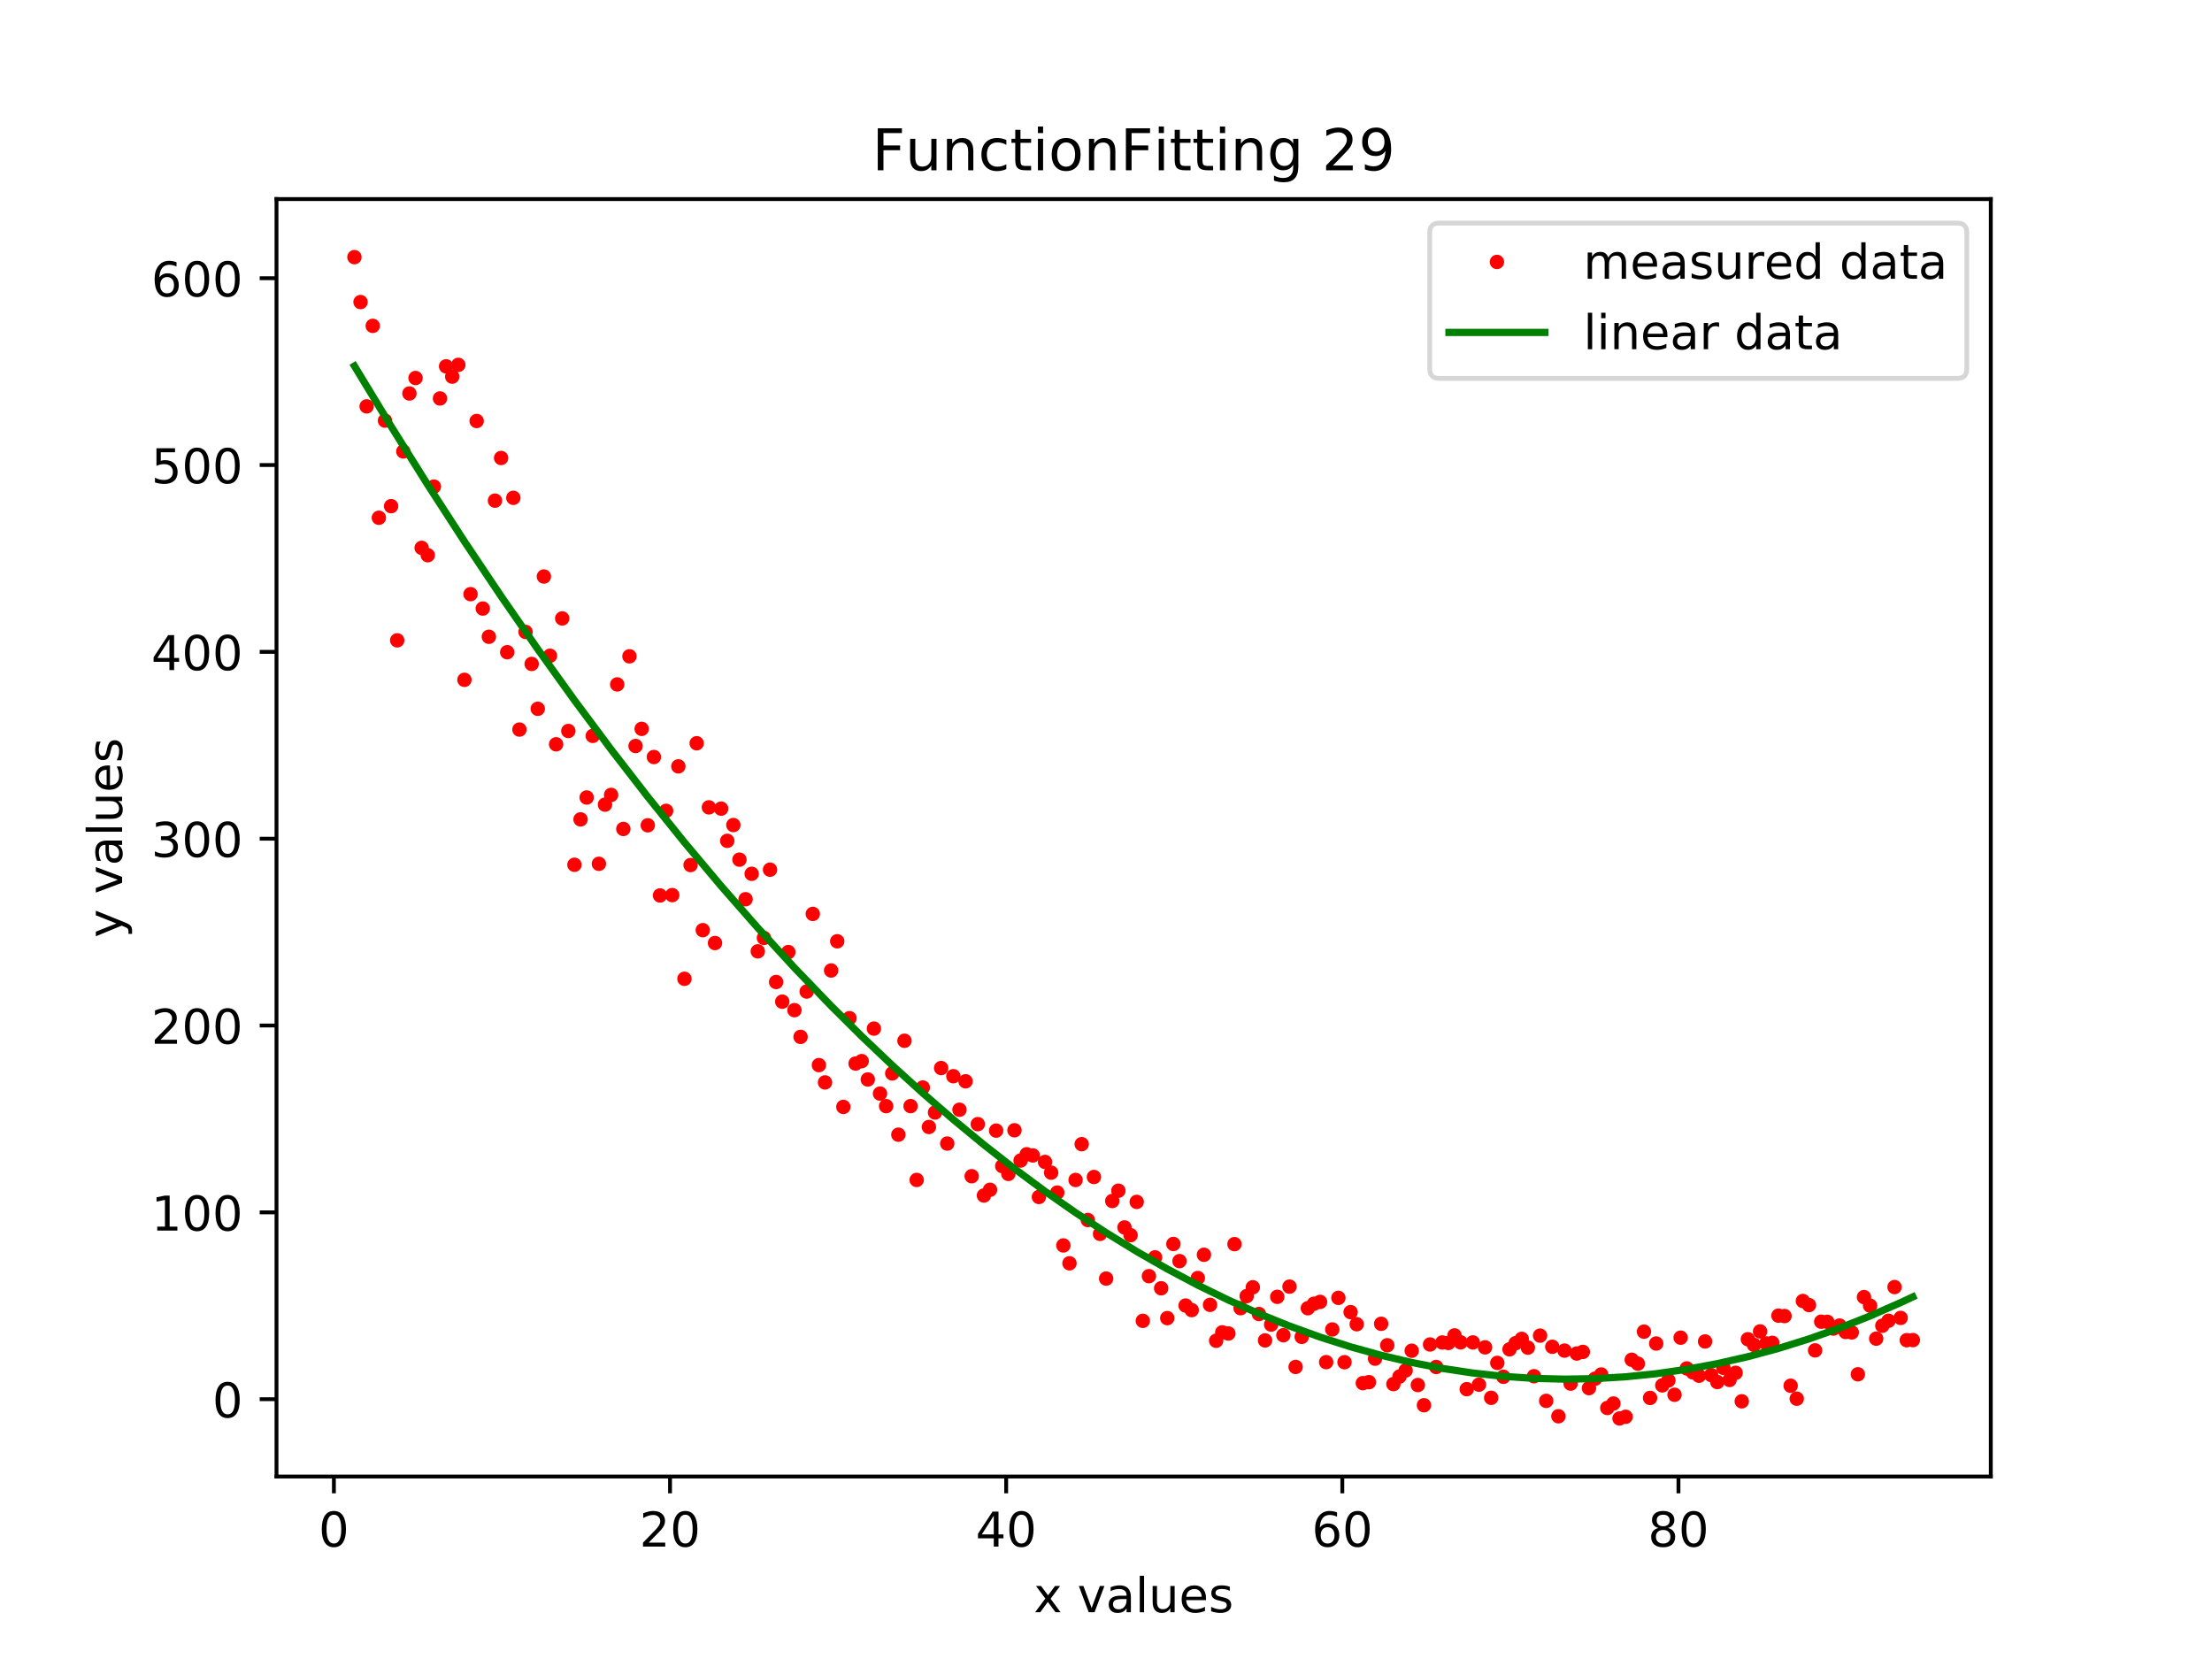 <?xml version="1.0" encoding="utf-8" standalone="no"?>
<!DOCTYPE svg PUBLIC "-//W3C//DTD SVG 1.1//EN"
  "http://www.w3.org/Graphics/SVG/1.1/DTD/svg11.dtd">
<!-- Created with matplotlib (https://matplotlib.org/) -->
<svg height="345.6pt" version="1.1" viewBox="0 0 460.8 345.6" width="460.8pt" xmlns="http://www.w3.org/2000/svg" xmlns:xlink="http://www.w3.org/1999/xlink">
 <defs>
  <style type="text/css">
*{stroke-linecap:butt;stroke-linejoin:round;}
  </style>
 </defs>
 <g id="figure_1">
  <g id="patch_1">
   <path d="M 0 345.6 
L 460.8 345.6 
L 460.8 0 
L 0 0 
z
" style="fill:#ffffff;"/>
  </g>
  <g id="axes_1">
   <g id="patch_2">
    <path d="M 57.6 307.584 
L 414.72 307.584 
L 414.72 41.472 
L 57.6 41.472 
z
" style="fill:#ffffff;"/>
   </g>
   <g id="matplotlib.axis_1">
    <g id="xtick_1">
     <g id="line2d_1">
      <defs>
       <path d="M 0 0 
L 0 3.5 
" id="m531ce279ef" style="stroke:#000000;stroke-width:0.8;"/>
      </defs>
      <g>
       <use style="stroke:#000000;stroke-width:0.8;" x="69.557" xlink:href="#m531ce279ef" y="307.584"/>
      </g>
     </g>
     <g id="text_1">
      <!-- 0 -->
      <defs>
       <path d="M 31.781 66.406 
Q 24.172 66.406 20.328 58.906 
Q 16.5 51.422 16.5 36.375 
Q 16.5 21.391 20.328 13.891 
Q 24.172 6.391 31.781 6.391 
Q 39.453 6.391 43.281 13.891 
Q 47.125 21.391 47.125 36.375 
Q 47.125 51.422 43.281 58.906 
Q 39.453 66.406 31.781 66.406 
z
M 31.781 74.219 
Q 44.047 74.219 50.516 64.516 
Q 56.984 54.828 56.984 36.375 
Q 56.984 17.969 50.516 8.266 
Q 44.047 -1.422 31.781 -1.422 
Q 19.531 -1.422 13.062 8.266 
Q 6.594 17.969 6.594 36.375 
Q 6.594 54.828 13.062 64.516 
Q 19.531 74.219 31.781 74.219 
z
" id="DejaVuSans-48"/>
      </defs>
      <g transform="translate(66.375 322.182)scale(0.1 -0.1)">
       <use xlink:href="#DejaVuSans-48"/>
      </g>
     </g>
    </g>
    <g id="xtick_2">
     <g id="line2d_2">
      <g>
       <use style="stroke:#000000;stroke-width:0.8;" x="139.581" xlink:href="#m531ce279ef" y="307.584"/>
      </g>
     </g>
     <g id="text_2">
      <!-- 20 -->
      <defs>
       <path d="M 19.188 8.297 
L 53.609 8.297 
L 53.609 0 
L 7.328 0 
L 7.328 8.297 
Q 12.938 14.109 22.625 23.891 
Q 32.328 33.688 34.812 36.531 
Q 39.547 41.844 41.422 45.531 
Q 43.312 49.219 43.312 52.781 
Q 43.312 58.594 39.234 62.25 
Q 35.156 65.922 28.609 65.922 
Q 23.969 65.922 18.812 64.312 
Q 13.672 62.703 7.812 59.422 
L 7.812 69.391 
Q 13.766 71.781 18.938 73 
Q 24.125 74.219 28.422 74.219 
Q 39.75 74.219 46.484 68.547 
Q 53.219 62.891 53.219 53.422 
Q 53.219 48.922 51.531 44.891 
Q 49.859 40.875 45.406 35.406 
Q 44.188 33.984 37.641 27.219 
Q 31.109 20.453 19.188 8.297 
z
" id="DejaVuSans-50"/>
      </defs>
      <g transform="translate(133.218 322.182)scale(0.1 -0.1)">
       <use xlink:href="#DejaVuSans-50"/>
       <use x="63.623" xlink:href="#DejaVuSans-48"/>
      </g>
     </g>
    </g>
    <g id="xtick_3">
     <g id="line2d_3">
      <g>
       <use style="stroke:#000000;stroke-width:0.8;" x="209.604" xlink:href="#m531ce279ef" y="307.584"/>
      </g>
     </g>
     <g id="text_3">
      <!-- 40 -->
      <defs>
       <path d="M 37.797 64.312 
L 12.891 25.391 
L 37.797 25.391 
z
M 35.203 72.906 
L 47.609 72.906 
L 47.609 25.391 
L 58.016 25.391 
L 58.016 17.188 
L 47.609 17.188 
L 47.609 0 
L 37.797 0 
L 37.797 17.188 
L 4.891 17.188 
L 4.891 26.703 
z
" id="DejaVuSans-52"/>
      </defs>
      <g transform="translate(203.242 322.182)scale(0.1 -0.1)">
       <use xlink:href="#DejaVuSans-52"/>
       <use x="63.623" xlink:href="#DejaVuSans-48"/>
      </g>
     </g>
    </g>
    <g id="xtick_4">
     <g id="line2d_4">
      <g>
       <use style="stroke:#000000;stroke-width:0.8;" x="279.628" xlink:href="#m531ce279ef" y="307.584"/>
      </g>
     </g>
     <g id="text_4">
      <!-- 60 -->
      <defs>
       <path d="M 33.016 40.375 
Q 26.375 40.375 22.484 35.828 
Q 18.609 31.297 18.609 23.391 
Q 18.609 15.531 22.484 10.953 
Q 26.375 6.391 33.016 6.391 
Q 39.656 6.391 43.531 10.953 
Q 47.406 15.531 47.406 23.391 
Q 47.406 31.297 43.531 35.828 
Q 39.656 40.375 33.016 40.375 
z
M 52.594 71.297 
L 52.594 62.312 
Q 48.875 64.062 45.094 64.984 
Q 41.312 65.922 37.594 65.922 
Q 27.828 65.922 22.672 59.328 
Q 17.531 52.734 16.797 39.406 
Q 19.672 43.656 24.016 45.922 
Q 28.375 48.188 33.594 48.188 
Q 44.578 48.188 50.953 41.516 
Q 57.328 34.859 57.328 23.391 
Q 57.328 12.156 50.688 5.359 
Q 44.047 -1.422 33.016 -1.422 
Q 20.359 -1.422 13.672 8.266 
Q 6.984 17.969 6.984 36.375 
Q 6.984 53.656 15.188 63.938 
Q 23.391 74.219 37.203 74.219 
Q 40.922 74.219 44.703 73.484 
Q 48.484 72.75 52.594 71.297 
z
" id="DejaVuSans-54"/>
      </defs>
      <g transform="translate(273.266 322.182)scale(0.1 -0.1)">
       <use xlink:href="#DejaVuSans-54"/>
       <use x="63.623" xlink:href="#DejaVuSans-48"/>
      </g>
     </g>
    </g>
    <g id="xtick_5">
     <g id="line2d_5">
      <g>
       <use style="stroke:#000000;stroke-width:0.8;" x="349.652" xlink:href="#m531ce279ef" y="307.584"/>
      </g>
     </g>
     <g id="text_5">
      <!-- 80 -->
      <defs>
       <path d="M 31.781 34.625 
Q 24.75 34.625 20.719 30.859 
Q 16.703 27.094 16.703 20.516 
Q 16.703 13.922 20.719 10.156 
Q 24.75 6.391 31.781 6.391 
Q 38.812 6.391 42.859 10.172 
Q 46.922 13.969 46.922 20.516 
Q 46.922 27.094 42.891 30.859 
Q 38.875 34.625 31.781 34.625 
z
M 21.922 38.812 
Q 15.578 40.375 12.031 44.719 
Q 8.5 49.078 8.5 55.328 
Q 8.5 64.062 14.719 69.141 
Q 20.953 74.219 31.781 74.219 
Q 42.672 74.219 48.875 69.141 
Q 55.078 64.062 55.078 55.328 
Q 55.078 49.078 51.531 44.719 
Q 48 40.375 41.703 38.812 
Q 48.828 37.156 52.797 32.312 
Q 56.781 27.484 56.781 20.516 
Q 56.781 9.906 50.312 4.234 
Q 43.844 -1.422 31.781 -1.422 
Q 19.734 -1.422 13.25 4.234 
Q 6.781 9.906 6.781 20.516 
Q 6.781 27.484 10.781 32.312 
Q 14.797 37.156 21.922 38.812 
z
M 18.312 54.391 
Q 18.312 48.734 21.844 45.562 
Q 25.391 42.391 31.781 42.391 
Q 38.141 42.391 41.719 45.562 
Q 45.312 48.734 45.312 54.391 
Q 45.312 60.062 41.719 63.234 
Q 38.141 66.406 31.781 66.406 
Q 25.391 66.406 21.844 63.234 
Q 18.312 60.062 18.312 54.391 
z
" id="DejaVuSans-56"/>
      </defs>
      <g transform="translate(343.29 322.182)scale(0.1 -0.1)">
       <use xlink:href="#DejaVuSans-56"/>
       <use x="63.623" xlink:href="#DejaVuSans-48"/>
      </g>
     </g>
    </g>
    <g id="text_6">
     <!-- x values -->
     <defs>
      <path d="M 54.891 54.688 
L 35.109 28.078 
L 55.906 0 
L 45.312 0 
L 29.391 21.484 
L 13.484 0 
L 2.875 0 
L 24.125 28.609 
L 4.688 54.688 
L 15.281 54.688 
L 29.781 35.203 
L 44.281 54.688 
z
" id="DejaVuSans-120"/>
      <path id="DejaVuSans-32"/>
      <path d="M 2.984 54.688 
L 12.5 54.688 
L 29.594 8.797 
L 46.688 54.688 
L 56.203 54.688 
L 35.688 0 
L 23.484 0 
z
" id="DejaVuSans-118"/>
      <path d="M 34.281 27.484 
Q 23.391 27.484 19.188 25 
Q 14.984 22.516 14.984 16.5 
Q 14.984 11.719 18.141 8.906 
Q 21.297 6.109 26.703 6.109 
Q 34.188 6.109 38.703 11.406 
Q 43.219 16.703 43.219 25.484 
L 43.219 27.484 
z
M 52.203 31.203 
L 52.203 0 
L 43.219 0 
L 43.219 8.297 
Q 40.141 3.328 35.547 0.953 
Q 30.953 -1.422 24.312 -1.422 
Q 15.922 -1.422 10.953 3.297 
Q 6 8.016 6 15.922 
Q 6 25.141 12.172 29.828 
Q 18.359 34.516 30.609 34.516 
L 43.219 34.516 
L 43.219 35.406 
Q 43.219 41.609 39.141 45 
Q 35.062 48.391 27.688 48.391 
Q 23 48.391 18.547 47.266 
Q 14.109 46.141 10.016 43.891 
L 10.016 52.203 
Q 14.938 54.109 19.578 55.047 
Q 24.219 56 28.609 56 
Q 40.484 56 46.344 49.844 
Q 52.203 43.703 52.203 31.203 
z
" id="DejaVuSans-97"/>
      <path d="M 9.422 75.984 
L 18.406 75.984 
L 18.406 0 
L 9.422 0 
z
" id="DejaVuSans-108"/>
      <path d="M 8.5 21.578 
L 8.5 54.688 
L 17.484 54.688 
L 17.484 21.922 
Q 17.484 14.156 20.5 10.266 
Q 23.531 6.391 29.594 6.391 
Q 36.859 6.391 41.078 11.031 
Q 45.312 15.672 45.312 23.688 
L 45.312 54.688 
L 54.297 54.688 
L 54.297 0 
L 45.312 0 
L 45.312 8.406 
Q 42.047 3.422 37.719 1 
Q 33.406 -1.422 27.688 -1.422 
Q 18.266 -1.422 13.375 4.438 
Q 8.5 10.297 8.5 21.578 
z
M 31.109 56 
z
" id="DejaVuSans-117"/>
      <path d="M 56.203 29.594 
L 56.203 25.203 
L 14.891 25.203 
Q 15.484 15.922 20.484 11.062 
Q 25.484 6.203 34.422 6.203 
Q 39.594 6.203 44.453 7.469 
Q 49.312 8.734 54.109 11.281 
L 54.109 2.781 
Q 49.266 0.734 44.188 -0.344 
Q 39.109 -1.422 33.891 -1.422 
Q 20.797 -1.422 13.156 6.188 
Q 5.516 13.812 5.516 26.812 
Q 5.516 40.234 12.766 48.109 
Q 20.016 56 32.328 56 
Q 43.359 56 49.781 48.891 
Q 56.203 41.797 56.203 29.594 
z
M 47.219 32.234 
Q 47.125 39.594 43.094 43.984 
Q 39.062 48.391 32.422 48.391 
Q 24.906 48.391 20.391 44.141 
Q 15.875 39.891 15.188 32.172 
z
" id="DejaVuSans-101"/>
      <path d="M 44.281 53.078 
L 44.281 44.578 
Q 40.484 46.531 36.375 47.5 
Q 32.281 48.484 27.875 48.484 
Q 21.188 48.484 17.844 46.438 
Q 14.5 44.391 14.5 40.281 
Q 14.5 37.156 16.891 35.375 
Q 19.281 33.594 26.516 31.984 
L 29.594 31.297 
Q 39.156 29.25 43.188 25.516 
Q 47.219 21.781 47.219 15.094 
Q 47.219 7.469 41.188 3.016 
Q 35.156 -1.422 24.609 -1.422 
Q 20.219 -1.422 15.453 -0.562 
Q 10.688 0.297 5.422 2 
L 5.422 11.281 
Q 10.406 8.688 15.234 7.391 
Q 20.062 6.109 24.812 6.109 
Q 31.156 6.109 34.562 8.281 
Q 37.984 10.453 37.984 14.406 
Q 37.984 18.062 35.516 20.016 
Q 33.062 21.969 24.703 23.781 
L 21.578 24.516 
Q 13.234 26.266 9.516 29.906 
Q 5.812 33.547 5.812 39.891 
Q 5.812 47.609 11.281 51.797 
Q 16.75 56 26.812 56 
Q 31.781 56 36.172 55.266 
Q 40.578 54.547 44.281 53.078 
z
" id="DejaVuSans-115"/>
     </defs>
     <g transform="translate(215.349 335.861)scale(0.1 -0.1)">
      <use xlink:href="#DejaVuSans-120"/>
      <use x="59.18" xlink:href="#DejaVuSans-32"/>
      <use x="90.967" xlink:href="#DejaVuSans-118"/>
      <use x="150.146" xlink:href="#DejaVuSans-97"/>
      <use x="211.426" xlink:href="#DejaVuSans-108"/>
      <use x="239.209" xlink:href="#DejaVuSans-117"/>
      <use x="302.588" xlink:href="#DejaVuSans-101"/>
      <use x="364.111" xlink:href="#DejaVuSans-115"/>
     </g>
    </g>
   </g>
   <g id="matplotlib.axis_2">
    <g id="ytick_1">
     <g id="line2d_6">
      <defs>
       <path d="M 0 0 
L -3.5 0 
" id="m1dfea80ed7" style="stroke:#000000;stroke-width:0.8;"/>
      </defs>
      <g>
       <use style="stroke:#000000;stroke-width:0.8;" x="57.6" xlink:href="#m1dfea80ed7" y="291.476"/>
      </g>
     </g>
     <g id="text_7">
      <!-- 0 -->
      <g transform="translate(44.237 295.275)scale(0.1 -0.1)">
       <use xlink:href="#DejaVuSans-48"/>
      </g>
     </g>
    </g>
    <g id="ytick_2">
     <g id="line2d_7">
      <g>
       <use style="stroke:#000000;stroke-width:0.8;" x="57.6" xlink:href="#m1dfea80ed7" y="252.555"/>
      </g>
     </g>
     <g id="text_8">
      <!-- 100 -->
      <defs>
       <path d="M 12.406 8.297 
L 28.516 8.297 
L 28.516 63.922 
L 10.984 60.406 
L 10.984 69.391 
L 28.422 72.906 
L 38.281 72.906 
L 38.281 8.297 
L 54.391 8.297 
L 54.391 0 
L 12.406 0 
z
" id="DejaVuSans-49"/>
      </defs>
      <g transform="translate(31.512 256.354)scale(0.1 -0.1)">
       <use xlink:href="#DejaVuSans-49"/>
       <use x="63.623" xlink:href="#DejaVuSans-48"/>
       <use x="127.246" xlink:href="#DejaVuSans-48"/>
      </g>
     </g>
    </g>
    <g id="ytick_3">
     <g id="line2d_8">
      <g>
       <use style="stroke:#000000;stroke-width:0.8;" x="57.6" xlink:href="#m1dfea80ed7" y="213.635"/>
      </g>
     </g>
     <g id="text_9">
      <!-- 200 -->
      <g transform="translate(31.512 217.434)scale(0.1 -0.1)">
       <use xlink:href="#DejaVuSans-50"/>
       <use x="63.623" xlink:href="#DejaVuSans-48"/>
       <use x="127.246" xlink:href="#DejaVuSans-48"/>
      </g>
     </g>
    </g>
    <g id="ytick_4">
     <g id="line2d_9">
      <g>
       <use style="stroke:#000000;stroke-width:0.8;" x="57.6" xlink:href="#m1dfea80ed7" y="174.715"/>
      </g>
     </g>
     <g id="text_10">
      <!-- 300 -->
      <defs>
       <path d="M 40.578 39.312 
Q 47.656 37.797 51.625 33 
Q 55.609 28.219 55.609 21.188 
Q 55.609 10.406 48.188 4.484 
Q 40.766 -1.422 27.094 -1.422 
Q 22.516 -1.422 17.656 -0.516 
Q 12.797 0.391 7.625 2.203 
L 7.625 11.719 
Q 11.719 9.328 16.594 8.109 
Q 21.484 6.891 26.812 6.891 
Q 36.078 6.891 40.938 10.547 
Q 45.797 14.203 45.797 21.188 
Q 45.797 27.641 41.281 31.266 
Q 36.766 34.906 28.719 34.906 
L 20.219 34.906 
L 20.219 43.016 
L 29.109 43.016 
Q 36.375 43.016 40.234 45.922 
Q 44.094 48.828 44.094 54.297 
Q 44.094 59.906 40.109 62.906 
Q 36.141 65.922 28.719 65.922 
Q 24.656 65.922 20.016 65.031 
Q 15.375 64.156 9.812 62.312 
L 9.812 71.094 
Q 15.438 72.656 20.344 73.438 
Q 25.25 74.219 29.594 74.219 
Q 40.828 74.219 47.359 69.109 
Q 53.906 64.016 53.906 55.328 
Q 53.906 49.266 50.438 45.094 
Q 46.969 40.922 40.578 39.312 
z
" id="DejaVuSans-51"/>
      </defs>
      <g transform="translate(31.512 178.514)scale(0.1 -0.1)">
       <use xlink:href="#DejaVuSans-51"/>
       <use x="63.623" xlink:href="#DejaVuSans-48"/>
       <use x="127.246" xlink:href="#DejaVuSans-48"/>
      </g>
     </g>
    </g>
    <g id="ytick_5">
     <g id="line2d_10">
      <g>
       <use style="stroke:#000000;stroke-width:0.8;" x="57.6" xlink:href="#m1dfea80ed7" y="135.794"/>
      </g>
     </g>
     <g id="text_11">
      <!-- 400 -->
      <g transform="translate(31.512 139.594)scale(0.1 -0.1)">
       <use xlink:href="#DejaVuSans-52"/>
       <use x="63.623" xlink:href="#DejaVuSans-48"/>
       <use x="127.246" xlink:href="#DejaVuSans-48"/>
      </g>
     </g>
    </g>
    <g id="ytick_6">
     <g id="line2d_11">
      <g>
       <use style="stroke:#000000;stroke-width:0.8;" x="57.6" xlink:href="#m1dfea80ed7" y="96.874"/>
      </g>
     </g>
     <g id="text_12">
      <!-- 500 -->
      <defs>
       <path d="M 10.797 72.906 
L 49.516 72.906 
L 49.516 64.594 
L 19.828 64.594 
L 19.828 46.734 
Q 21.969 47.469 24.109 47.828 
Q 26.266 48.188 28.422 48.188 
Q 40.625 48.188 47.75 41.5 
Q 54.891 34.812 54.891 23.391 
Q 54.891 11.625 47.562 5.094 
Q 40.234 -1.422 26.906 -1.422 
Q 22.312 -1.422 17.547 -0.641 
Q 12.797 0.141 7.719 1.703 
L 7.719 11.625 
Q 12.109 9.234 16.797 8.062 
Q 21.484 6.891 26.703 6.891 
Q 35.156 6.891 40.078 11.328 
Q 45.016 15.766 45.016 23.391 
Q 45.016 31 40.078 35.438 
Q 35.156 39.891 26.703 39.891 
Q 22.75 39.891 18.812 39.016 
Q 14.891 38.141 10.797 36.281 
z
" id="DejaVuSans-53"/>
      </defs>
      <g transform="translate(31.512 100.673)scale(0.1 -0.1)">
       <use xlink:href="#DejaVuSans-53"/>
       <use x="63.623" xlink:href="#DejaVuSans-48"/>
       <use x="127.246" xlink:href="#DejaVuSans-48"/>
      </g>
     </g>
    </g>
    <g id="ytick_7">
     <g id="line2d_12">
      <g>
       <use style="stroke:#000000;stroke-width:0.8;" x="57.6" xlink:href="#m1dfea80ed7" y="57.954"/>
      </g>
     </g>
     <g id="text_13">
      <!-- 600 -->
      <g transform="translate(31.512 61.753)scale(0.1 -0.1)">
       <use xlink:href="#DejaVuSans-54"/>
       <use x="63.623" xlink:href="#DejaVuSans-48"/>
       <use x="127.246" xlink:href="#DejaVuSans-48"/>
      </g>
     </g>
    </g>
    <g id="text_14">
     <!-- y values -->
     <defs>
      <path d="M 32.172 -5.078 
Q 28.375 -14.844 24.75 -17.812 
Q 21.141 -20.797 15.094 -20.797 
L 7.906 -20.797 
L 7.906 -13.281 
L 13.188 -13.281 
Q 16.891 -13.281 18.938 -11.516 
Q 21 -9.766 23.484 -3.219 
L 25.094 0.875 
L 2.984 54.688 
L 12.5 54.688 
L 29.594 11.922 
L 46.688 54.688 
L 56.203 54.688 
z
" id="DejaVuSans-121"/>
     </defs>
     <g transform="translate(25.433 195.339)rotate(-90)scale(0.1 -0.1)">
      <use xlink:href="#DejaVuSans-121"/>
      <use x="59.18" xlink:href="#DejaVuSans-32"/>
      <use x="90.967" xlink:href="#DejaVuSans-118"/>
      <use x="150.146" xlink:href="#DejaVuSans-97"/>
      <use x="211.426" xlink:href="#DejaVuSans-108"/>
      <use x="239.209" xlink:href="#DejaVuSans-117"/>
      <use x="302.588" xlink:href="#DejaVuSans-101"/>
      <use x="364.111" xlink:href="#DejaVuSans-115"/>
     </g>
    </g>
   </g>
   <g id="line2d_13">
    <defs>
     <path d="M 0 1 
C 0.265 1 0.52 0.895 0.707 0.707 
C 0.895 0.52 1 0.265 1 0 
C 1 -0.265 0.895 -0.52 0.707 -0.707 
C 0.52 -0.895 0.265 -1 0 -1 
C -0.265 -1 -0.52 -0.895 -0.707 -0.707 
C -0.895 -0.52 -1 -0.265 -1 0 
C -1 0.265 -0.895 0.52 -0.707 0.707 
C -0.52 0.895 -0.265 1 0 1 
z
" id="m4815922e58" style="stroke:#ff0000;"/>
    </defs>
    <g clip-path="url(#p5c4f83d702)">
     <use style="fill:#ff0000;stroke:#ff0000;" x="73.833" xlink:href="#m4815922e58" y="53.568"/>
     <use style="fill:#ff0000;stroke:#ff0000;" x="75.106" xlink:href="#m4815922e58" y="62.924"/>
     <use style="fill:#ff0000;stroke:#ff0000;" x="76.379" xlink:href="#m4815922e58" y="84.656"/>
     <use style="fill:#ff0000;stroke:#ff0000;" x="77.652" xlink:href="#m4815922e58" y="67.884"/>
     <use style="fill:#ff0000;stroke:#ff0000;" x="78.925" xlink:href="#m4815922e58" y="107.86"/>
     <use style="fill:#ff0000;stroke:#ff0000;" x="80.199" xlink:href="#m4815922e58" y="87.617"/>
     <use style="fill:#ff0000;stroke:#ff0000;" x="81.472" xlink:href="#m4815922e58" y="105.445"/>
     <use style="fill:#ff0000;stroke:#ff0000;" x="82.745" xlink:href="#m4815922e58" y="133.395"/>
     <use style="fill:#ff0000;stroke:#ff0000;" x="84.018" xlink:href="#m4815922e58" y="94.043"/>
     <use style="fill:#ff0000;stroke:#ff0000;" x="85.291" xlink:href="#m4815922e58" y="81.968"/>
     <use style="fill:#ff0000;stroke:#ff0000;" x="86.564" xlink:href="#m4815922e58" y="78.748"/>
     <use style="fill:#ff0000;stroke:#ff0000;" x="87.837" xlink:href="#m4815922e58" y="114.13"/>
     <use style="fill:#ff0000;stroke:#ff0000;" x="89.111" xlink:href="#m4815922e58" y="115.663"/>
     <use style="fill:#ff0000;stroke:#ff0000;" x="90.384" xlink:href="#m4815922e58" y="101.368"/>
     <use style="fill:#ff0000;stroke:#ff0000;" x="91.657" xlink:href="#m4815922e58" y="83.003"/>
     <use style="fill:#ff0000;stroke:#ff0000;" x="92.93" xlink:href="#m4815922e58" y="76.317"/>
     <use style="fill:#ff0000;stroke:#ff0000;" x="94.203" xlink:href="#m4815922e58" y="78.46"/>
     <use style="fill:#ff0000;stroke:#ff0000;" x="95.476" xlink:href="#m4815922e58" y="76.009"/>
     <use style="fill:#ff0000;stroke:#ff0000;" x="96.75" xlink:href="#m4815922e58" y="141.623"/>
     <use style="fill:#ff0000;stroke:#ff0000;" x="98.023" xlink:href="#m4815922e58" y="123.773"/>
     <use style="fill:#ff0000;stroke:#ff0000;" x="99.296" xlink:href="#m4815922e58" y="87.702"/>
     <use style="fill:#ff0000;stroke:#ff0000;" x="100.569" xlink:href="#m4815922e58" y="126.77"/>
     <use style="fill:#ff0000;stroke:#ff0000;" x="101.842" xlink:href="#m4815922e58" y="132.65"/>
     <use style="fill:#ff0000;stroke:#ff0000;" x="103.115" xlink:href="#m4815922e58" y="104.294"/>
     <use style="fill:#ff0000;stroke:#ff0000;" x="104.388" xlink:href="#m4815922e58" y="95.406"/>
     <use style="fill:#ff0000;stroke:#ff0000;" x="105.662" xlink:href="#m4815922e58" y="135.868"/>
     <use style="fill:#ff0000;stroke:#ff0000;" x="106.935" xlink:href="#m4815922e58" y="103.706"/>
     <use style="fill:#ff0000;stroke:#ff0000;" x="108.208" xlink:href="#m4815922e58" y="151.984"/>
     <use style="fill:#ff0000;stroke:#ff0000;" x="109.481" xlink:href="#m4815922e58" y="131.639"/>
     <use style="fill:#ff0000;stroke:#ff0000;" x="110.754" xlink:href="#m4815922e58" y="138.311"/>
     <use style="fill:#ff0000;stroke:#ff0000;" x="112.027" xlink:href="#m4815922e58" y="147.656"/>
     <use style="fill:#ff0000;stroke:#ff0000;" x="113.301" xlink:href="#m4815922e58" y="120.098"/>
     <use style="fill:#ff0000;stroke:#ff0000;" x="114.574" xlink:href="#m4815922e58" y="136.607"/>
     <use style="fill:#ff0000;stroke:#ff0000;" x="115.847" xlink:href="#m4815922e58" y="155.051"/>
     <use style="fill:#ff0000;stroke:#ff0000;" x="117.12" xlink:href="#m4815922e58" y="128.831"/>
     <use style="fill:#ff0000;stroke:#ff0000;" x="118.393" xlink:href="#m4815922e58" y="152.279"/>
     <use style="fill:#ff0000;stroke:#ff0000;" x="119.666" xlink:href="#m4815922e58" y="180.149"/>
     <use style="fill:#ff0000;stroke:#ff0000;" x="120.939" xlink:href="#m4815922e58" y="170.691"/>
     <use style="fill:#ff0000;stroke:#ff0000;" x="122.213" xlink:href="#m4815922e58" y="166.133"/>
     <use style="fill:#ff0000;stroke:#ff0000;" x="123.486" xlink:href="#m4815922e58" y="153.297"/>
     <use style="fill:#ff0000;stroke:#ff0000;" x="124.759" xlink:href="#m4815922e58" y="179.949"/>
     <use style="fill:#ff0000;stroke:#ff0000;" x="126.032" xlink:href="#m4815922e58" y="167.619"/>
     <use style="fill:#ff0000;stroke:#ff0000;" x="127.305" xlink:href="#m4815922e58" y="165.595"/>
     <use style="fill:#ff0000;stroke:#ff0000;" x="128.578" xlink:href="#m4815922e58" y="142.577"/>
     <use style="fill:#ff0000;stroke:#ff0000;" x="129.852" xlink:href="#m4815922e58" y="172.687"/>
     <use style="fill:#ff0000;stroke:#ff0000;" x="131.125" xlink:href="#m4815922e58" y="136.722"/>
     <use style="fill:#ff0000;stroke:#ff0000;" x="132.398" xlink:href="#m4815922e58" y="155.409"/>
     <use style="fill:#ff0000;stroke:#ff0000;" x="133.671" xlink:href="#m4815922e58" y="151.836"/>
     <use style="fill:#ff0000;stroke:#ff0000;" x="134.944" xlink:href="#m4815922e58" y="171.928"/>
     <use style="fill:#ff0000;stroke:#ff0000;" x="136.217" xlink:href="#m4815922e58" y="157.699"/>
     <use style="fill:#ff0000;stroke:#ff0000;" x="137.49" xlink:href="#m4815922e58" y="186.538"/>
     <use style="fill:#ff0000;stroke:#ff0000;" x="138.764" xlink:href="#m4815922e58" y="168.915"/>
     <use style="fill:#ff0000;stroke:#ff0000;" x="140.037" xlink:href="#m4815922e58" y="186.465"/>
     <use style="fill:#ff0000;stroke:#ff0000;" x="141.31" xlink:href="#m4815922e58" y="159.647"/>
     <use style="fill:#ff0000;stroke:#ff0000;" x="142.583" xlink:href="#m4815922e58" y="203.902"/>
     <use style="fill:#ff0000;stroke:#ff0000;" x="143.856" xlink:href="#m4815922e58" y="180.208"/>
     <use style="fill:#ff0000;stroke:#ff0000;" x="145.129" xlink:href="#m4815922e58" y="154.834"/>
     <use style="fill:#ff0000;stroke:#ff0000;" x="146.403" xlink:href="#m4815922e58" y="193.771"/>
     <use style="fill:#ff0000;stroke:#ff0000;" x="147.676" xlink:href="#m4815922e58" y="168.189"/>
     <use style="fill:#ff0000;stroke:#ff0000;" x="148.949" xlink:href="#m4815922e58" y="196.451"/>
     <use style="fill:#ff0000;stroke:#ff0000;" x="150.222" xlink:href="#m4815922e58" y="168.454"/>
     <use style="fill:#ff0000;stroke:#ff0000;" x="151.495" xlink:href="#m4815922e58" y="175.162"/>
     <use style="fill:#ff0000;stroke:#ff0000;" x="152.768" xlink:href="#m4815922e58" y="171.872"/>
     <use style="fill:#ff0000;stroke:#ff0000;" x="154.041" xlink:href="#m4815922e58" y="179.08"/>
     <use style="fill:#ff0000;stroke:#ff0000;" x="155.315" xlink:href="#m4815922e58" y="187.327"/>
     <use style="fill:#ff0000;stroke:#ff0000;" x="156.588" xlink:href="#m4815922e58" y="182.03"/>
     <use style="fill:#ff0000;stroke:#ff0000;" x="157.861" xlink:href="#m4815922e58" y="198.178"/>
     <use style="fill:#ff0000;stroke:#ff0000;" x="159.134" xlink:href="#m4815922e58" y="195.386"/>
     <use style="fill:#ff0000;stroke:#ff0000;" x="160.407" xlink:href="#m4815922e58" y="181.17"/>
     <use style="fill:#ff0000;stroke:#ff0000;" x="161.68" xlink:href="#m4815922e58" y="204.57"/>
     <use style="fill:#ff0000;stroke:#ff0000;" x="162.954" xlink:href="#m4815922e58" y="208.664"/>
     <use style="fill:#ff0000;stroke:#ff0000;" x="164.227" xlink:href="#m4815922e58" y="198.336"/>
     <use style="fill:#ff0000;stroke:#ff0000;" x="165.5" xlink:href="#m4815922e58" y="210.435"/>
     <use style="fill:#ff0000;stroke:#ff0000;" x="166.773" xlink:href="#m4815922e58" y="216.001"/>
     <use style="fill:#ff0000;stroke:#ff0000;" x="168.046" xlink:href="#m4815922e58" y="206.556"/>
     <use style="fill:#ff0000;stroke:#ff0000;" x="169.319" xlink:href="#m4815922e58" y="190.388"/>
     <use style="fill:#ff0000;stroke:#ff0000;" x="170.593" xlink:href="#m4815922e58" y="221.882"/>
     <use style="fill:#ff0000;stroke:#ff0000;" x="171.866" xlink:href="#m4815922e58" y="225.487"/>
     <use style="fill:#ff0000;stroke:#ff0000;" x="173.139" xlink:href="#m4815922e58" y="202.174"/>
     <use style="fill:#ff0000;stroke:#ff0000;" x="174.412" xlink:href="#m4815922e58" y="196.084"/>
     <use style="fill:#ff0000;stroke:#ff0000;" x="175.685" xlink:href="#m4815922e58" y="230.591"/>
     <use style="fill:#ff0000;stroke:#ff0000;" x="176.958" xlink:href="#m4815922e58" y="212.104"/>
     <use style="fill:#ff0000;stroke:#ff0000;" x="178.231" xlink:href="#m4815922e58" y="221.552"/>
     <use style="fill:#ff0000;stroke:#ff0000;" x="179.505" xlink:href="#m4815922e58" y="221.05"/>
     <use style="fill:#ff0000;stroke:#ff0000;" x="180.778" xlink:href="#m4815922e58" y="224.874"/>
     <use style="fill:#ff0000;stroke:#ff0000;" x="182.051" xlink:href="#m4815922e58" y="214.277"/>
     <use style="fill:#ff0000;stroke:#ff0000;" x="183.324" xlink:href="#m4815922e58" y="227.816"/>
     <use style="fill:#ff0000;stroke:#ff0000;" x="184.597" xlink:href="#m4815922e58" y="230.432"/>
     <use style="fill:#ff0000;stroke:#ff0000;" x="185.87" xlink:href="#m4815922e58" y="223.611"/>
     <use style="fill:#ff0000;stroke:#ff0000;" x="187.144" xlink:href="#m4815922e58" y="236.375"/>
     <use style="fill:#ff0000;stroke:#ff0000;" x="188.417" xlink:href="#m4815922e58" y="216.813"/>
     <use style="fill:#ff0000;stroke:#ff0000;" x="189.69" xlink:href="#m4815922e58" y="230.422"/>
     <use style="fill:#ff0000;stroke:#ff0000;" x="190.963" xlink:href="#m4815922e58" y="245.802"/>
     <use style="fill:#ff0000;stroke:#ff0000;" x="192.236" xlink:href="#m4815922e58" y="226.549"/>
     <use style="fill:#ff0000;stroke:#ff0000;" x="193.509" xlink:href="#m4815922e58" y="234.77"/>
     <use style="fill:#ff0000;stroke:#ff0000;" x="194.782" xlink:href="#m4815922e58" y="231.754"/>
     <use style="fill:#ff0000;stroke:#ff0000;" x="196.056" xlink:href="#m4815922e58" y="222.492"/>
     <use style="fill:#ff0000;stroke:#ff0000;" x="197.329" xlink:href="#m4815922e58" y="238.225"/>
     <use style="fill:#ff0000;stroke:#ff0000;" x="198.602" xlink:href="#m4815922e58" y="224.194"/>
     <use style="fill:#ff0000;stroke:#ff0000;" x="199.875" xlink:href="#m4815922e58" y="231.179"/>
     <use style="fill:#ff0000;stroke:#ff0000;" x="201.148" xlink:href="#m4815922e58" y="225.253"/>
     <use style="fill:#ff0000;stroke:#ff0000;" x="202.421" xlink:href="#m4815922e58" y="245.028"/>
     <use style="fill:#ff0000;stroke:#ff0000;" x="203.695" xlink:href="#m4815922e58" y="234.179"/>
     <use style="fill:#ff0000;stroke:#ff0000;" x="204.968" xlink:href="#m4815922e58" y="249.046"/>
     <use style="fill:#ff0000;stroke:#ff0000;" x="206.241" xlink:href="#m4815922e58" y="247.853"/>
     <use style="fill:#ff0000;stroke:#ff0000;" x="207.514" xlink:href="#m4815922e58" y="235.527"/>
     <use style="fill:#ff0000;stroke:#ff0000;" x="208.787" xlink:href="#m4815922e58" y="242.92"/>
     <use style="fill:#ff0000;stroke:#ff0000;" x="210.06" xlink:href="#m4815922e58" y="244.546"/>
     <use style="fill:#ff0000;stroke:#ff0000;" x="211.333" xlink:href="#m4815922e58" y="235.459"/>
     <use style="fill:#ff0000;stroke:#ff0000;" x="212.607" xlink:href="#m4815922e58" y="241.763"/>
     <use style="fill:#ff0000;stroke:#ff0000;" x="213.88" xlink:href="#m4815922e58" y="240.458"/>
     <use style="fill:#ff0000;stroke:#ff0000;" x="215.153" xlink:href="#m4815922e58" y="240.699"/>
     <use style="fill:#ff0000;stroke:#ff0000;" x="216.426" xlink:href="#m4815922e58" y="249.351"/>
     <use style="fill:#ff0000;stroke:#ff0000;" x="217.699" xlink:href="#m4815922e58" y="242.057"/>
     <use style="fill:#ff0000;stroke:#ff0000;" x="218.972" xlink:href="#m4815922e58" y="244.287"/>
     <use style="fill:#ff0000;stroke:#ff0000;" x="220.246" xlink:href="#m4815922e58" y="248.437"/>
     <use style="fill:#ff0000;stroke:#ff0000;" x="221.519" xlink:href="#m4815922e58" y="259.45"/>
     <use style="fill:#ff0000;stroke:#ff0000;" x="222.792" xlink:href="#m4815922e58" y="263.167"/>
     <use style="fill:#ff0000;stroke:#ff0000;" x="224.065" xlink:href="#m4815922e58" y="245.81"/>
     <use style="fill:#ff0000;stroke:#ff0000;" x="225.338" xlink:href="#m4815922e58" y="238.348"/>
     <use style="fill:#ff0000;stroke:#ff0000;" x="226.611" xlink:href="#m4815922e58" y="254.153"/>
     <use style="fill:#ff0000;stroke:#ff0000;" x="227.884" xlink:href="#m4815922e58" y="245.192"/>
     <use style="fill:#ff0000;stroke:#ff0000;" x="229.158" xlink:href="#m4815922e58" y="257.042"/>
     <use style="fill:#ff0000;stroke:#ff0000;" x="230.431" xlink:href="#m4815922e58" y="266.352"/>
     <use style="fill:#ff0000;stroke:#ff0000;" x="231.704" xlink:href="#m4815922e58" y="250.192"/>
     <use style="fill:#ff0000;stroke:#ff0000;" x="232.977" xlink:href="#m4815922e58" y="248.049"/>
     <use style="fill:#ff0000;stroke:#ff0000;" x="234.25" xlink:href="#m4815922e58" y="255.7"/>
     <use style="fill:#ff0000;stroke:#ff0000;" x="235.523" xlink:href="#m4815922e58" y="257.316"/>
     <use style="fill:#ff0000;stroke:#ff0000;" x="236.797" xlink:href="#m4815922e58" y="250.378"/>
     <use style="fill:#ff0000;stroke:#ff0000;" x="238.07" xlink:href="#m4815922e58" y="275.157"/>
     <use style="fill:#ff0000;stroke:#ff0000;" x="239.343" xlink:href="#m4815922e58" y="265.849"/>
     <use style="fill:#ff0000;stroke:#ff0000;" x="240.616" xlink:href="#m4815922e58" y="261.933"/>
     <use style="fill:#ff0000;stroke:#ff0000;" x="241.889" xlink:href="#m4815922e58" y="268.371"/>
     <use style="fill:#ff0000;stroke:#ff0000;" x="243.162" xlink:href="#m4815922e58" y="274.588"/>
     <use style="fill:#ff0000;stroke:#ff0000;" x="244.436" xlink:href="#m4815922e58" y="259.141"/>
     <use style="fill:#ff0000;stroke:#ff0000;" x="245.709" xlink:href="#m4815922e58" y="262.715"/>
     <use style="fill:#ff0000;stroke:#ff0000;" x="246.982" xlink:href="#m4815922e58" y="271.966"/>
     <use style="fill:#ff0000;stroke:#ff0000;" x="248.255" xlink:href="#m4815922e58" y="272.919"/>
     <use style="fill:#ff0000;stroke:#ff0000;" x="249.528" xlink:href="#m4815922e58" y="266.237"/>
     <use style="fill:#ff0000;stroke:#ff0000;" x="250.801" xlink:href="#m4815922e58" y="261.392"/>
     <use style="fill:#ff0000;stroke:#ff0000;" x="252.074" xlink:href="#m4815922e58" y="271.823"/>
     <use style="fill:#ff0000;stroke:#ff0000;" x="253.348" xlink:href="#m4815922e58" y="279.304"/>
     <use style="fill:#ff0000;stroke:#ff0000;" x="254.621" xlink:href="#m4815922e58" y="277.551"/>
     <use style="fill:#ff0000;stroke:#ff0000;" x="255.894" xlink:href="#m4815922e58" y="277.791"/>
     <use style="fill:#ff0000;stroke:#ff0000;" x="257.167" xlink:href="#m4815922e58" y="259.177"/>
     <use style="fill:#ff0000;stroke:#ff0000;" x="258.44" xlink:href="#m4815922e58" y="272.518"/>
     <use style="fill:#ff0000;stroke:#ff0000;" x="259.713" xlink:href="#m4815922e58" y="270.004"/>
     <use style="fill:#ff0000;stroke:#ff0000;" x="260.987" xlink:href="#m4815922e58" y="268.165"/>
     <use style="fill:#ff0000;stroke:#ff0000;" x="262.26" xlink:href="#m4815922e58" y="273.734"/>
     <use style="fill:#ff0000;stroke:#ff0000;" x="263.533" xlink:href="#m4815922e58" y="279.233"/>
     <use style="fill:#ff0000;stroke:#ff0000;" x="264.806" xlink:href="#m4815922e58" y="275.935"/>
     <use style="fill:#ff0000;stroke:#ff0000;" x="266.079" xlink:href="#m4815922e58" y="270.154"/>
     <use style="fill:#ff0000;stroke:#ff0000;" x="267.352" xlink:href="#m4815922e58" y="278.148"/>
     <use style="fill:#ff0000;stroke:#ff0000;" x="268.625" xlink:href="#m4815922e58" y="268.028"/>
     <use style="fill:#ff0000;stroke:#ff0000;" x="269.899" xlink:href="#m4815922e58" y="284.759"/>
     <use style="fill:#ff0000;stroke:#ff0000;" x="271.172" xlink:href="#m4815922e58" y="278.494"/>
     <use style="fill:#ff0000;stroke:#ff0000;" x="272.445" xlink:href="#m4815922e58" y="272.529"/>
     <use style="fill:#ff0000;stroke:#ff0000;" x="273.718" xlink:href="#m4815922e58" y="271.592"/>
     <use style="fill:#ff0000;stroke:#ff0000;" x="274.991" xlink:href="#m4815922e58" y="271.206"/>
     <use style="fill:#ff0000;stroke:#ff0000;" x="276.264" xlink:href="#m4815922e58" y="283.76"/>
     <use style="fill:#ff0000;stroke:#ff0000;" x="277.538" xlink:href="#m4815922e58" y="276.95"/>
     <use style="fill:#ff0000;stroke:#ff0000;" x="278.811" xlink:href="#m4815922e58" y="270.368"/>
     <use style="fill:#ff0000;stroke:#ff0000;" x="280.084" xlink:href="#m4815922e58" y="283.776"/>
     <use style="fill:#ff0000;stroke:#ff0000;" x="281.357" xlink:href="#m4815922e58" y="273.343"/>
     <use style="fill:#ff0000;stroke:#ff0000;" x="282.63" xlink:href="#m4815922e58" y="275.86"/>
     <use style="fill:#ff0000;stroke:#ff0000;" x="283.903" xlink:href="#m4815922e58" y="288.135"/>
     <use style="fill:#ff0000;stroke:#ff0000;" x="285.176" xlink:href="#m4815922e58" y="287.932"/>
     <use style="fill:#ff0000;stroke:#ff0000;" x="286.45" xlink:href="#m4815922e58" y="283.034"/>
     <use style="fill:#ff0000;stroke:#ff0000;" x="287.723" xlink:href="#m4815922e58" y="275.773"/>
     <use style="fill:#ff0000;stroke:#ff0000;" x="288.996" xlink:href="#m4815922e58" y="280.242"/>
     <use style="fill:#ff0000;stroke:#ff0000;" x="290.269" xlink:href="#m4815922e58" y="288.334"/>
     <use style="fill:#ff0000;stroke:#ff0000;" x="291.542" xlink:href="#m4815922e58" y="286.756"/>
     <use style="fill:#ff0000;stroke:#ff0000;" x="292.815" xlink:href="#m4815922e58" y="285.494"/>
     <use style="fill:#ff0000;stroke:#ff0000;" x="294.089" xlink:href="#m4815922e58" y="281.38"/>
     <use style="fill:#ff0000;stroke:#ff0000;" x="295.362" xlink:href="#m4815922e58" y="288.528"/>
     <use style="fill:#ff0000;stroke:#ff0000;" x="296.635" xlink:href="#m4815922e58" y="292.738"/>
     <use style="fill:#ff0000;stroke:#ff0000;" x="297.908" xlink:href="#m4815922e58" y="280.081"/>
     <use style="fill:#ff0000;stroke:#ff0000;" x="299.181" xlink:href="#m4815922e58" y="284.768"/>
     <use style="fill:#ff0000;stroke:#ff0000;" x="300.454" xlink:href="#m4815922e58" y="279.661"/>
     <use style="fill:#ff0000;stroke:#ff0000;" x="301.727" xlink:href="#m4815922e58" y="279.767"/>
     <use style="fill:#ff0000;stroke:#ff0000;" x="303.001" xlink:href="#m4815922e58" y="278.187"/>
     <use style="fill:#ff0000;stroke:#ff0000;" x="304.274" xlink:href="#m4815922e58" y="279.637"/>
     <use style="fill:#ff0000;stroke:#ff0000;" x="305.547" xlink:href="#m4815922e58" y="289.388"/>
     <use style="fill:#ff0000;stroke:#ff0000;" x="306.82" xlink:href="#m4815922e58" y="279.652"/>
     <use style="fill:#ff0000;stroke:#ff0000;" x="308.093" xlink:href="#m4815922e58" y="288.455"/>
     <use style="fill:#ff0000;stroke:#ff0000;" x="309.366" xlink:href="#m4815922e58" y="280.676"/>
     <use style="fill:#ff0000;stroke:#ff0000;" x="310.64" xlink:href="#m4815922e58" y="291.188"/>
     <use style="fill:#ff0000;stroke:#ff0000;" x="311.913" xlink:href="#m4815922e58" y="283.918"/>
     <use style="fill:#ff0000;stroke:#ff0000;" x="313.186" xlink:href="#m4815922e58" y="286.808"/>
     <use style="fill:#ff0000;stroke:#ff0000;" x="314.459" xlink:href="#m4815922e58" y="281.091"/>
     <use style="fill:#ff0000;stroke:#ff0000;" x="315.732" xlink:href="#m4815922e58" y="279.81"/>
     <use style="fill:#ff0000;stroke:#ff0000;" x="317.005" xlink:href="#m4815922e58" y="278.911"/>
     <use style="fill:#ff0000;stroke:#ff0000;" x="318.279" xlink:href="#m4815922e58" y="280.738"/>
     <use style="fill:#ff0000;stroke:#ff0000;" x="319.552" xlink:href="#m4815922e58" y="286.692"/>
     <use style="fill:#ff0000;stroke:#ff0000;" x="320.825" xlink:href="#m4815922e58" y="278.233"/>
     <use style="fill:#ff0000;stroke:#ff0000;" x="322.098" xlink:href="#m4815922e58" y="291.826"/>
     <use style="fill:#ff0000;stroke:#ff0000;" x="323.371" xlink:href="#m4815922e58" y="280.556"/>
     <use style="fill:#ff0000;stroke:#ff0000;" x="324.644" xlink:href="#m4815922e58" y="295.035"/>
     <use style="fill:#ff0000;stroke:#ff0000;" x="325.917" xlink:href="#m4815922e58" y="281.356"/>
     <use style="fill:#ff0000;stroke:#ff0000;" x="327.191" xlink:href="#m4815922e58" y="288.234"/>
     <use style="fill:#ff0000;stroke:#ff0000;" x="328.464" xlink:href="#m4815922e58" y="281.962"/>
     <use style="fill:#ff0000;stroke:#ff0000;" x="329.737" xlink:href="#m4815922e58" y="281.627"/>
     <use style="fill:#ff0000;stroke:#ff0000;" x="331.01" xlink:href="#m4815922e58" y="289.172"/>
     <use style="fill:#ff0000;stroke:#ff0000;" x="332.283" xlink:href="#m4815922e58" y="287.209"/>
     <use style="fill:#ff0000;stroke:#ff0000;" x="333.556" xlink:href="#m4815922e58" y="286.33"/>
     <use style="fill:#ff0000;stroke:#ff0000;" x="334.83" xlink:href="#m4815922e58" y="293.305"/>
     <use style="fill:#ff0000;stroke:#ff0000;" x="336.103" xlink:href="#m4815922e58" y="292.378"/>
     <use style="fill:#ff0000;stroke:#ff0000;" x="337.376" xlink:href="#m4815922e58" y="295.488"/>
     <use style="fill:#ff0000;stroke:#ff0000;" x="338.649" xlink:href="#m4815922e58" y="295.142"/>
     <use style="fill:#ff0000;stroke:#ff0000;" x="339.922" xlink:href="#m4815922e58" y="283.263"/>
     <use style="fill:#ff0000;stroke:#ff0000;" x="341.195" xlink:href="#m4815922e58" y="284.072"/>
     <use style="fill:#ff0000;stroke:#ff0000;" x="342.468" xlink:href="#m4815922e58" y="277.41"/>
     <use style="fill:#ff0000;stroke:#ff0000;" x="343.742" xlink:href="#m4815922e58" y="291.211"/>
     <use style="fill:#ff0000;stroke:#ff0000;" x="345.015" xlink:href="#m4815922e58" y="279.879"/>
     <use style="fill:#ff0000;stroke:#ff0000;" x="346.288" xlink:href="#m4815922e58" y="288.601"/>
     <use style="fill:#ff0000;stroke:#ff0000;" x="347.561" xlink:href="#m4815922e58" y="287.561"/>
     <use style="fill:#ff0000;stroke:#ff0000;" x="348.834" xlink:href="#m4815922e58" y="290.559"/>
     <use style="fill:#ff0000;stroke:#ff0000;" x="350.107" xlink:href="#m4815922e58" y="278.66"/>
     <use style="fill:#ff0000;stroke:#ff0000;" x="351.381" xlink:href="#m4815922e58" y="285.072"/>
     <use style="fill:#ff0000;stroke:#ff0000;" x="352.654" xlink:href="#m4815922e58" y="285.887"/>
     <use style="fill:#ff0000;stroke:#ff0000;" x="353.927" xlink:href="#m4815922e58" y="286.582"/>
     <use style="fill:#ff0000;stroke:#ff0000;" x="355.2" xlink:href="#m4815922e58" y="279.45"/>
     <use style="fill:#ff0000;stroke:#ff0000;" x="356.473" xlink:href="#m4815922e58" y="286.449"/>
     <use style="fill:#ff0000;stroke:#ff0000;" x="357.746" xlink:href="#m4815922e58" y="287.906"/>
     <use style="fill:#ff0000;stroke:#ff0000;" x="359.019" xlink:href="#m4815922e58" y="284.954"/>
     <use style="fill:#ff0000;stroke:#ff0000;" x="360.293" xlink:href="#m4815922e58" y="287.469"/>
     <use style="fill:#ff0000;stroke:#ff0000;" x="361.566" xlink:href="#m4815922e58" y="285.982"/>
     <use style="fill:#ff0000;stroke:#ff0000;" x="362.839" xlink:href="#m4815922e58" y="291.919"/>
     <use style="fill:#ff0000;stroke:#ff0000;" x="364.112" xlink:href="#m4815922e58" y="278.991"/>
     <use style="fill:#ff0000;stroke:#ff0000;" x="365.385" xlink:href="#m4815922e58" y="280.162"/>
     <use style="fill:#ff0000;stroke:#ff0000;" x="366.658" xlink:href="#m4815922e58" y="277.36"/>
     <use style="fill:#ff0000;stroke:#ff0000;" x="367.932" xlink:href="#m4815922e58" y="279.862"/>
     <use style="fill:#ff0000;stroke:#ff0000;" x="369.205" xlink:href="#m4815922e58" y="279.743"/>
     <use style="fill:#ff0000;stroke:#ff0000;" x="370.478" xlink:href="#m4815922e58" y="274.072"/>
     <use style="fill:#ff0000;stroke:#ff0000;" x="371.751" xlink:href="#m4815922e58" y="274.158"/>
     <use style="fill:#ff0000;stroke:#ff0000;" x="373.024" xlink:href="#m4815922e58" y="288.675"/>
     <use style="fill:#ff0000;stroke:#ff0000;" x="374.297" xlink:href="#m4815922e58" y="291.372"/>
     <use style="fill:#ff0000;stroke:#ff0000;" x="375.57" xlink:href="#m4815922e58" y="271.023"/>
     <use style="fill:#ff0000;stroke:#ff0000;" x="376.844" xlink:href="#m4815922e58" y="271.868"/>
     <use style="fill:#ff0000;stroke:#ff0000;" x="378.117" xlink:href="#m4815922e58" y="281.305"/>
     <use style="fill:#ff0000;stroke:#ff0000;" x="379.39" xlink:href="#m4815922e58" y="275.333"/>
     <use style="fill:#ff0000;stroke:#ff0000;" x="380.663" xlink:href="#m4815922e58" y="275.362"/>
     <use style="fill:#ff0000;stroke:#ff0000;" x="381.936" xlink:href="#m4815922e58" y="276.761"/>
     <use style="fill:#ff0000;stroke:#ff0000;" x="383.209" xlink:href="#m4815922e58" y="276.134"/>
     <use style="fill:#ff0000;stroke:#ff0000;" x="384.483" xlink:href="#m4815922e58" y="277.478"/>
     <use style="fill:#ff0000;stroke:#ff0000;" x="385.756" xlink:href="#m4815922e58" y="277.569"/>
     <use style="fill:#ff0000;stroke:#ff0000;" x="387.029" xlink:href="#m4815922e58" y="286.291"/>
     <use style="fill:#ff0000;stroke:#ff0000;" x="388.302" xlink:href="#m4815922e58" y="270.211"/>
     <use style="fill:#ff0000;stroke:#ff0000;" x="389.575" xlink:href="#m4815922e58" y="271.995"/>
     <use style="fill:#ff0000;stroke:#ff0000;" x="390.848" xlink:href="#m4815922e58" y="278.867"/>
     <use style="fill:#ff0000;stroke:#ff0000;" x="392.121" xlink:href="#m4815922e58" y="276.175"/>
     <use style="fill:#ff0000;stroke:#ff0000;" x="393.395" xlink:href="#m4815922e58" y="275.141"/>
     <use style="fill:#ff0000;stroke:#ff0000;" x="394.668" xlink:href="#m4815922e58" y="268.12"/>
     <use style="fill:#ff0000;stroke:#ff0000;" x="395.941" xlink:href="#m4815922e58" y="274.545"/>
     <use style="fill:#ff0000;stroke:#ff0000;" x="397.214" xlink:href="#m4815922e58" y="279.188"/>
     <use style="fill:#ff0000;stroke:#ff0000;" x="398.487" xlink:href="#m4815922e58" y="279.167"/>
    </g>
   </g>
   <g id="line2d_14">
    <path clip-path="url(#p5c4f83d702)" d="M 73.833 76.242 
L 81.472 88.812 
L 89.111 100.996 
L 96.75 112.794 
L 104.388 124.206 
L 112.027 135.233 
L 119.666 145.873 
L 127.305 156.128 
L 134.944 165.997 
L 142.583 175.479 
L 150.222 184.576 
L 157.861 193.287 
L 165.5 201.613 
L 173.139 209.552 
L 179.505 215.873 
L 185.87 221.926 
L 192.236 227.712 
L 198.602 233.229 
L 204.968 238.478 
L 211.333 243.46 
L 217.699 248.173 
L 224.065 252.619 
L 230.431 256.796 
L 236.797 260.706 
L 243.162 264.347 
L 249.528 267.721 
L 255.894 270.826 
L 262.26 273.664 
L 268.625 276.233 
L 274.991 278.535 
L 281.357 280.569 
L 287.723 282.334 
L 294.089 283.832 
L 300.454 285.062 
L 306.82 286.023 
L 313.186 286.717 
L 319.552 287.143 
L 325.917 287.301 
L 332.283 287.19 
L 338.649 286.812 
L 345.015 286.166 
L 351.381 285.252 
L 357.746 284.07 
L 364.112 282.62 
L 370.478 280.902 
L 376.844 278.916 
L 383.209 276.662 
L 389.575 274.14 
L 395.941 271.35 
L 398.487 270.159 
L 398.487 270.159 
" style="fill:none;stroke:#008000;stroke-linecap:square;stroke-width:1.5;"/>
   </g>
   <g id="patch_3">
    <path d="M 57.6 307.584 
L 57.6 41.472 
" style="fill:none;stroke:#000000;stroke-linecap:square;stroke-linejoin:miter;stroke-width:0.8;"/>
   </g>
   <g id="patch_4">
    <path d="M 414.72 307.584 
L 414.72 41.472 
" style="fill:none;stroke:#000000;stroke-linecap:square;stroke-linejoin:miter;stroke-width:0.8;"/>
   </g>
   <g id="patch_5">
    <path d="M 57.6 307.584 
L 414.72 307.584 
" style="fill:none;stroke:#000000;stroke-linecap:square;stroke-linejoin:miter;stroke-width:0.8;"/>
   </g>
   <g id="patch_6">
    <path d="M 57.6 41.472 
L 414.72 41.472 
" style="fill:none;stroke:#000000;stroke-linecap:square;stroke-linejoin:miter;stroke-width:0.8;"/>
   </g>
   <g id="text_15">
    <!-- FunctionFitting 29 -->
    <defs>
     <path d="M 9.812 72.906 
L 51.703 72.906 
L 51.703 64.594 
L 19.672 64.594 
L 19.672 43.109 
L 48.578 43.109 
L 48.578 34.812 
L 19.672 34.812 
L 19.672 0 
L 9.812 0 
z
" id="DejaVuSans-70"/>
     <path d="M 54.891 33.016 
L 54.891 0 
L 45.906 0 
L 45.906 32.719 
Q 45.906 40.484 42.875 44.328 
Q 39.844 48.188 33.797 48.188 
Q 26.516 48.188 22.312 43.547 
Q 18.109 38.922 18.109 30.906 
L 18.109 0 
L 9.078 0 
L 9.078 54.688 
L 18.109 54.688 
L 18.109 46.188 
Q 21.344 51.125 25.703 53.562 
Q 30.078 56 35.797 56 
Q 45.219 56 50.047 50.172 
Q 54.891 44.344 54.891 33.016 
z
" id="DejaVuSans-110"/>
     <path d="M 48.781 52.594 
L 48.781 44.188 
Q 44.969 46.297 41.141 47.344 
Q 37.312 48.391 33.406 48.391 
Q 24.656 48.391 19.812 42.844 
Q 14.984 37.312 14.984 27.297 
Q 14.984 17.281 19.812 11.734 
Q 24.656 6.203 33.406 6.203 
Q 37.312 6.203 41.141 7.25 
Q 44.969 8.297 48.781 10.406 
L 48.781 2.094 
Q 45.016 0.344 40.984 -0.531 
Q 36.969 -1.422 32.422 -1.422 
Q 20.062 -1.422 12.781 6.344 
Q 5.516 14.109 5.516 27.297 
Q 5.516 40.672 12.859 48.328 
Q 20.219 56 33.016 56 
Q 37.156 56 41.109 55.141 
Q 45.062 54.297 48.781 52.594 
z
" id="DejaVuSans-99"/>
     <path d="M 18.312 70.219 
L 18.312 54.688 
L 36.812 54.688 
L 36.812 47.703 
L 18.312 47.703 
L 18.312 18.016 
Q 18.312 11.328 20.141 9.422 
Q 21.969 7.516 27.594 7.516 
L 36.812 7.516 
L 36.812 0 
L 27.594 0 
Q 17.188 0 13.234 3.875 
Q 9.281 7.766 9.281 18.016 
L 9.281 47.703 
L 2.688 47.703 
L 2.688 54.688 
L 9.281 54.688 
L 9.281 70.219 
z
" id="DejaVuSans-116"/>
     <path d="M 9.422 54.688 
L 18.406 54.688 
L 18.406 0 
L 9.422 0 
z
M 9.422 75.984 
L 18.406 75.984 
L 18.406 64.594 
L 9.422 64.594 
z
" id="DejaVuSans-105"/>
     <path d="M 30.609 48.391 
Q 23.391 48.391 19.188 42.75 
Q 14.984 37.109 14.984 27.297 
Q 14.984 17.484 19.156 11.844 
Q 23.344 6.203 30.609 6.203 
Q 37.797 6.203 41.984 11.859 
Q 46.188 17.531 46.188 27.297 
Q 46.188 37.016 41.984 42.703 
Q 37.797 48.391 30.609 48.391 
z
M 30.609 56 
Q 42.328 56 49.016 48.375 
Q 55.719 40.766 55.719 27.297 
Q 55.719 13.875 49.016 6.219 
Q 42.328 -1.422 30.609 -1.422 
Q 18.844 -1.422 12.172 6.219 
Q 5.516 13.875 5.516 27.297 
Q 5.516 40.766 12.172 48.375 
Q 18.844 56 30.609 56 
z
" id="DejaVuSans-111"/>
     <path d="M 45.406 27.984 
Q 45.406 37.75 41.375 43.109 
Q 37.359 48.484 30.078 48.484 
Q 22.859 48.484 18.828 43.109 
Q 14.797 37.75 14.797 27.984 
Q 14.797 18.266 18.828 12.891 
Q 22.859 7.516 30.078 7.516 
Q 37.359 7.516 41.375 12.891 
Q 45.406 18.266 45.406 27.984 
z
M 54.391 6.781 
Q 54.391 -7.172 48.188 -13.984 
Q 42 -20.797 29.203 -20.797 
Q 24.469 -20.797 20.266 -20.094 
Q 16.062 -19.391 12.109 -17.922 
L 12.109 -9.188 
Q 16.062 -11.328 19.922 -12.344 
Q 23.781 -13.375 27.781 -13.375 
Q 36.625 -13.375 41.016 -8.766 
Q 45.406 -4.156 45.406 5.172 
L 45.406 9.625 
Q 42.625 4.781 38.281 2.391 
Q 33.938 0 27.875 0 
Q 17.828 0 11.672 7.656 
Q 5.516 15.328 5.516 27.984 
Q 5.516 40.672 11.672 48.328 
Q 17.828 56 27.875 56 
Q 33.938 56 38.281 53.609 
Q 42.625 51.219 45.406 46.391 
L 45.406 54.688 
L 54.391 54.688 
z
" id="DejaVuSans-103"/>
     <path d="M 10.984 1.516 
L 10.984 10.5 
Q 14.703 8.734 18.5 7.812 
Q 22.312 6.891 25.984 6.891 
Q 35.75 6.891 40.891 13.453 
Q 46.047 20.016 46.781 33.406 
Q 43.953 29.203 39.594 26.953 
Q 35.25 24.703 29.984 24.703 
Q 19.047 24.703 12.672 31.312 
Q 6.297 37.938 6.297 49.422 
Q 6.297 60.641 12.938 67.422 
Q 19.578 74.219 30.609 74.219 
Q 43.266 74.219 49.922 64.516 
Q 56.594 54.828 56.594 36.375 
Q 56.594 19.141 48.406 8.859 
Q 40.234 -1.422 26.422 -1.422 
Q 22.703 -1.422 18.891 -0.688 
Q 15.094 0.047 10.984 1.516 
z
M 30.609 32.422 
Q 37.25 32.422 41.125 36.953 
Q 45.016 41.5 45.016 49.422 
Q 45.016 57.281 41.125 61.844 
Q 37.25 66.406 30.609 66.406 
Q 23.969 66.406 20.094 61.844 
Q 16.219 57.281 16.219 49.422 
Q 16.219 41.5 20.094 36.953 
Q 23.969 32.422 30.609 32.422 
z
" id="DejaVuSans-57"/>
    </defs>
    <g transform="translate(181.681 35.472)scale(0.12 -0.12)">
     <use xlink:href="#DejaVuSans-70"/>
     <use x="57.441" xlink:href="#DejaVuSans-117"/>
     <use x="120.82" xlink:href="#DejaVuSans-110"/>
     <use x="184.199" xlink:href="#DejaVuSans-99"/>
     <use x="239.18" xlink:href="#DejaVuSans-116"/>
     <use x="278.389" xlink:href="#DejaVuSans-105"/>
     <use x="306.172" xlink:href="#DejaVuSans-111"/>
     <use x="367.354" xlink:href="#DejaVuSans-110"/>
     <use x="430.732" xlink:href="#DejaVuSans-70"/>
     <use x="488.143" xlink:href="#DejaVuSans-105"/>
     <use x="515.926" xlink:href="#DejaVuSans-116"/>
     <use x="555.135" xlink:href="#DejaVuSans-116"/>
     <use x="594.344" xlink:href="#DejaVuSans-105"/>
     <use x="622.127" xlink:href="#DejaVuSans-110"/>
     <use x="685.506" xlink:href="#DejaVuSans-103"/>
     <use x="748.982" xlink:href="#DejaVuSans-32"/>
     <use x="780.77" xlink:href="#DejaVuSans-50"/>
     <use x="844.393" xlink:href="#DejaVuSans-57"/>
    </g>
   </g>
   <g id="legend_1">
    <g id="patch_7">
     <path d="M 299.839 78.828 
L 407.72 78.828 
Q 409.72 78.828 409.72 76.828 
L 409.72 48.472 
Q 409.72 46.472 407.72 46.472 
L 299.839 46.472 
Q 297.839 46.472 297.839 48.472 
L 297.839 76.828 
Q 297.839 78.828 299.839 78.828 
z
" style="fill:#ffffff;opacity:0.8;stroke:#cccccc;stroke-linejoin:miter;"/>
    </g>
    <g id="line2d_15"/>
    <g id="line2d_16">
     <g>
      <use style="fill:#ff0000;stroke:#ff0000;" x="311.839" xlink:href="#m4815922e58" y="54.57"/>
     </g>
    </g>
    <g id="text_16">
     <!-- measured data -->
     <defs>
      <path d="M 52 44.188 
Q 55.375 50.25 60.062 53.125 
Q 64.75 56 71.094 56 
Q 79.641 56 84.281 50.016 
Q 88.922 44.047 88.922 33.016 
L 88.922 0 
L 79.891 0 
L 79.891 32.719 
Q 79.891 40.578 77.094 44.375 
Q 74.312 48.188 68.609 48.188 
Q 61.625 48.188 57.562 43.547 
Q 53.516 38.922 53.516 30.906 
L 53.516 0 
L 44.484 0 
L 44.484 32.719 
Q 44.484 40.625 41.703 44.406 
Q 38.922 48.188 33.109 48.188 
Q 26.219 48.188 22.156 43.531 
Q 18.109 38.875 18.109 30.906 
L 18.109 0 
L 9.078 0 
L 9.078 54.688 
L 18.109 54.688 
L 18.109 46.188 
Q 21.188 51.219 25.484 53.609 
Q 29.781 56 35.688 56 
Q 41.656 56 45.828 52.969 
Q 50 49.953 52 44.188 
z
" id="DejaVuSans-109"/>
      <path d="M 41.109 46.297 
Q 39.594 47.172 37.812 47.578 
Q 36.031 48 33.891 48 
Q 26.266 48 22.188 43.047 
Q 18.109 38.094 18.109 28.812 
L 18.109 0 
L 9.078 0 
L 9.078 54.688 
L 18.109 54.688 
L 18.109 46.188 
Q 20.953 51.172 25.484 53.578 
Q 30.031 56 36.531 56 
Q 37.453 56 38.578 55.875 
Q 39.703 55.766 41.062 55.516 
z
" id="DejaVuSans-114"/>
      <path d="M 45.406 46.391 
L 45.406 75.984 
L 54.391 75.984 
L 54.391 0 
L 45.406 0 
L 45.406 8.203 
Q 42.578 3.328 38.25 0.953 
Q 33.938 -1.422 27.875 -1.422 
Q 17.969 -1.422 11.734 6.484 
Q 5.516 14.406 5.516 27.297 
Q 5.516 40.188 11.734 48.094 
Q 17.969 56 27.875 56 
Q 33.938 56 38.25 53.625 
Q 42.578 51.266 45.406 46.391 
z
M 14.797 27.297 
Q 14.797 17.391 18.875 11.75 
Q 22.953 6.109 30.078 6.109 
Q 37.203 6.109 41.297 11.75 
Q 45.406 17.391 45.406 27.297 
Q 45.406 37.203 41.297 42.844 
Q 37.203 48.484 30.078 48.484 
Q 22.953 48.484 18.875 42.844 
Q 14.797 37.203 14.797 27.297 
z
" id="DejaVuSans-100"/>
     </defs>
     <g transform="translate(329.839 58.07)scale(0.1 -0.1)">
      <use xlink:href="#DejaVuSans-109"/>
      <use x="97.412" xlink:href="#DejaVuSans-101"/>
      <use x="158.936" xlink:href="#DejaVuSans-97"/>
      <use x="220.215" xlink:href="#DejaVuSans-115"/>
      <use x="272.314" xlink:href="#DejaVuSans-117"/>
      <use x="335.693" xlink:href="#DejaVuSans-114"/>
      <use x="376.775" xlink:href="#DejaVuSans-101"/>
      <use x="438.299" xlink:href="#DejaVuSans-100"/>
      <use x="501.775" xlink:href="#DejaVuSans-32"/>
      <use x="533.562" xlink:href="#DejaVuSans-100"/>
      <use x="597.039" xlink:href="#DejaVuSans-97"/>
      <use x="658.318" xlink:href="#DejaVuSans-116"/>
      <use x="697.527" xlink:href="#DejaVuSans-97"/>
     </g>
    </g>
    <g id="line2d_17">
     <path d="M 301.839 69.249 
L 321.839 69.249 
" style="fill:none;stroke:#008000;stroke-linecap:square;stroke-width:1.5;"/>
    </g>
    <g id="line2d_18"/>
    <g id="text_17">
     <!-- linear data -->
     <g transform="translate(329.839 72.749)scale(0.1 -0.1)">
      <use xlink:href="#DejaVuSans-108"/>
      <use x="27.783" xlink:href="#DejaVuSans-105"/>
      <use x="55.566" xlink:href="#DejaVuSans-110"/>
      <use x="118.945" xlink:href="#DejaVuSans-101"/>
      <use x="180.469" xlink:href="#DejaVuSans-97"/>
      <use x="241.748" xlink:href="#DejaVuSans-114"/>
      <use x="282.861" xlink:href="#DejaVuSans-32"/>
      <use x="314.648" xlink:href="#DejaVuSans-100"/>
      <use x="378.125" xlink:href="#DejaVuSans-97"/>
      <use x="439.404" xlink:href="#DejaVuSans-116"/>
      <use x="478.613" xlink:href="#DejaVuSans-97"/>
     </g>
    </g>
   </g>
  </g>
 </g>
 <defs>
  <clipPath id="p5c4f83d702">
   <rect height="266.112" width="357.12" x="57.6" y="41.472"/>
  </clipPath>
 </defs>
</svg>
